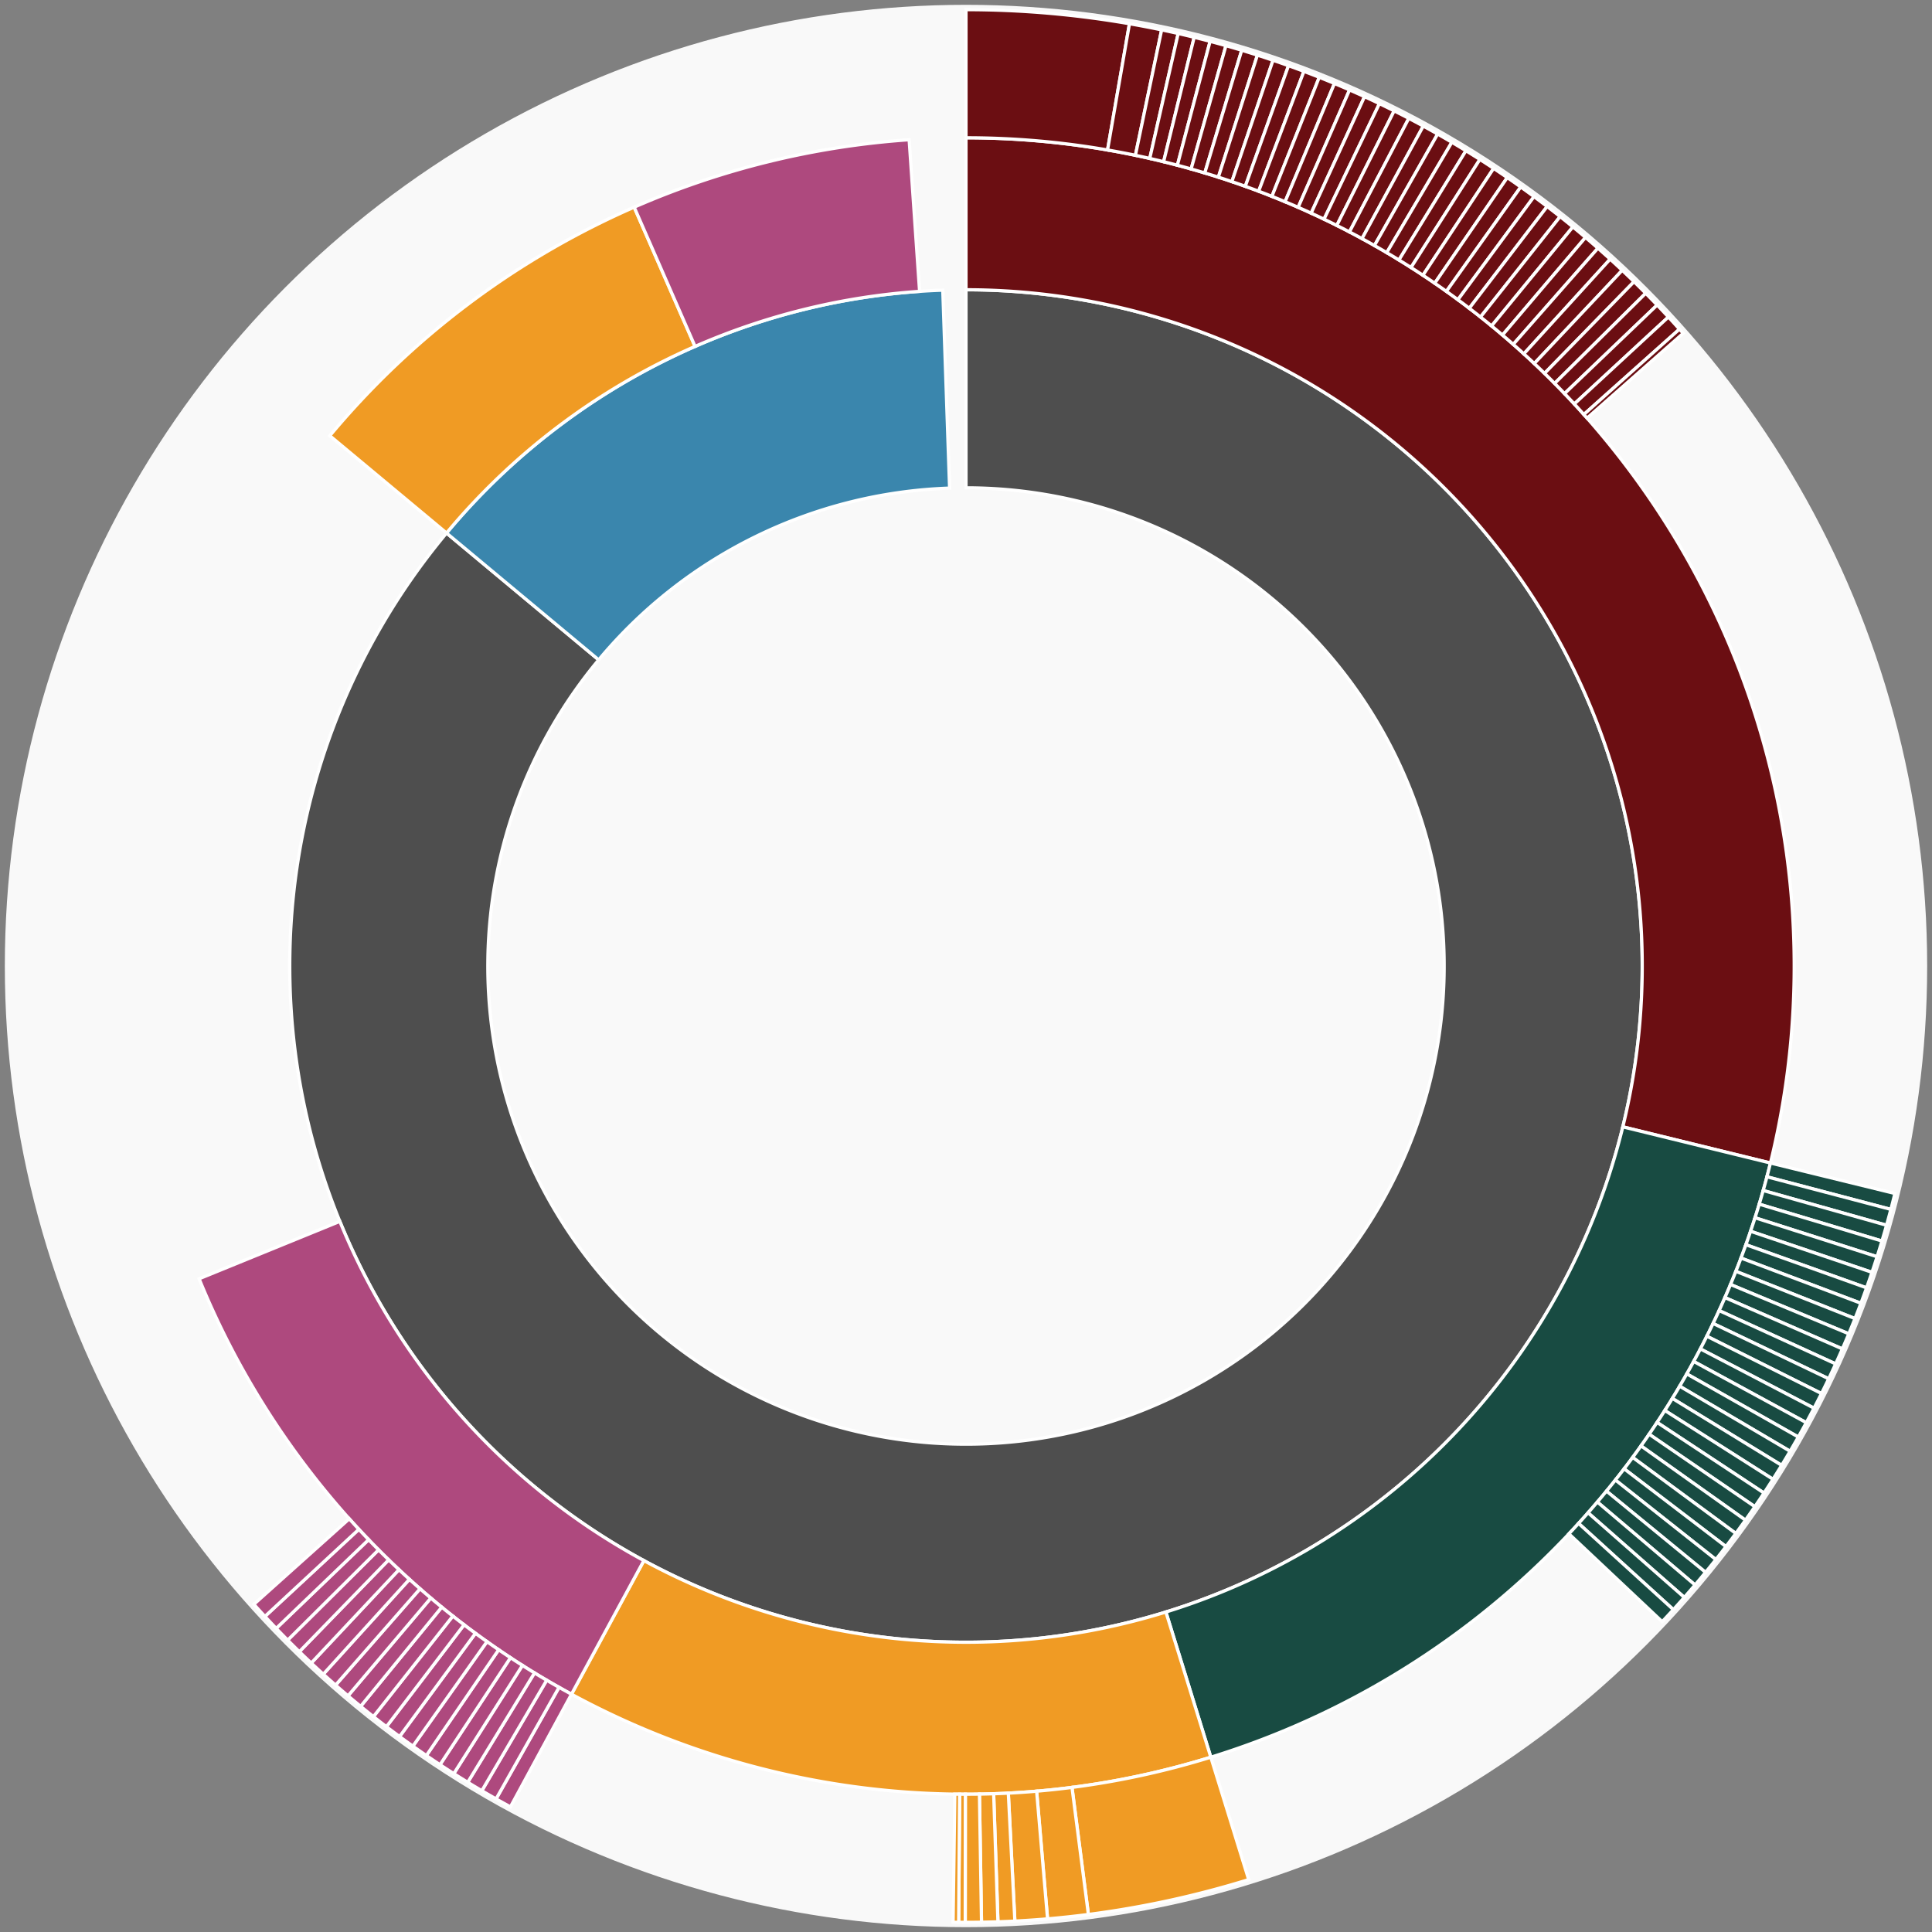 <svg xmlns="http://www.w3.org/2000/svg" width="600" height="600" id="block-7914254"><rect width="100%" height="100%" fill="#808080" stroke="none"/><g id="burst-container" transform="translate(300,300)"><data type="text/json">{"number":7914254,"totalTransactions":63,"totalFunctions":174,"totalFunctionsValue":"19.792194157266236395","totalLogs":43,"totalTokenTransfers":43,"tokens":{"0x174bfa6600bf90c885c7c01c7031389ed1461ab9":"2.22504964","0x5dab189977f37a58d9f52f3473f49bf5506a9517":"3.4196e-14","0x0d8775f648430679a709e98d2b0cb6250d2887ef":"200","0xd433138d12beb9929ff6fd583dc83663eea6aaa5":"26606","0x0000000000085d4780b73119b644ae5ecd22b376":"20000","0x04abeda201850ac0124161f037efd70c74ddc74c":"13526.709767543397774192","0x048fe49be32adfc9ed68c37d32b5ec9df17b3603":"580.888","0x06012c8cf97bead5deae237070f9587f8e7a266d":"1.292697e-12","0xa0b86991c6218b36c1d19d4a2e9eb0ce3606eb48":"3.75474364e-10","0xc02aaa39b223fe8d0a0e5c4f27ead9083c756cc2":"0.00044019","0x9f235d23354857efe6c541db92a9ef1877689bcb":"40","0xbcdfe338d55c061c084d81fd793ded00a27f226d":"9072","0x931abd3732f7eada74190c8f89b46f8ba7103d54":"1588","0xc9c4d9ec2b44b241361707679d3db0876ac10ca6":"24527938"},"totalEther":"19.378484971106179408","totalEtherTxns":27,"newContracts":["0x33d7921facc2a6ef6407cdb70bafe2a388eb5166"],"totalNewContracts":1}</data><circle r="297" style="fill: #f9f9f9; stroke: #f9f9f9; stroke-width: 3; opacity: 1;" id="circle-base"></circle><path display="none" d="M9.093002483669097e-15,-148.5A148.5,148.5,0,1,1,-9.093002483669097e-15,148.5A148.5,148.5,0,1,1,9.093002483669097e-15,-148.5Z" fill-rule="evenodd" id="p-type-root" style="stroke: #fff; opacity: 1;"></path><path d="M1.2859447435097075e-14,-210.011A210.011,210.011,0,1,1,-161.323,-134.46L-114.072,-95.077A148.5,148.5,0,1,0,9.093002483669097e-15,-148.5Z" fill-rule="evenodd" style="fill: #4E4E4E; stroke: #fff; opacity: 1;" id="p-type-data"></path><path d="M-161.323,-134.46A210.011,210.011,0,0,1,-7.213,-209.887L-5.1,-148.412A148.5,148.5,0,0,0,-114.072,-95.077Z" fill-rule="evenodd" style="fill: #3A86AD; stroke: #fff; opacity: 1;" id="p-type-value"></path><path d="M1.5749542295064867e-14,-257.21A257.21,257.21,0,0,1,249.828,61.179L203.983,49.953A210.011,210.011,0,0,0,1.2859447435097075e-14,-210.011Z" fill-rule="evenodd" style="fill: #6B0E12; stroke: #fff; opacity: 1;" id="p-type-functions"></path><path d="M249.828,61.179A257.21,257.21,0,0,1,76.031,245.715L62.079,200.626A210.011,210.011,0,0,0,203.983,49.953Z" fill-rule="evenodd" style="fill: #184B42; stroke: #fff; opacity: 1;" id="p-type-logs"></path><path d="M76.031,245.715A257.21,257.21,0,0,1,-122.524,226.152L-100.04,184.652A210.011,210.011,0,0,0,62.079,200.626Z" fill-rule="evenodd" style="fill: #F09B24; stroke: #fff; opacity: 1;" id="p-type-ether"></path><path d="M-122.524,226.152A257.21,257.21,0,0,1,-238.163,97.134L-194.459,79.31A210.011,210.011,0,0,0,-100.04,184.652Z" fill-rule="evenodd" style="fill: #AE497E; stroke: #fff; opacity: 1;" id="p-type-tokenTransfers"></path><path d="M-197.579,-164.679A257.21,257.21,0,0,1,-103.05,-235.664L-84.14,-192.419A210.011,210.011,0,0,0,-161.323,-134.46Z" fill-rule="evenodd" style="fill: #F09B24; stroke: #fff; opacity: 1;" id="p-type-ether"></path><path d="M-103.05,-235.664A257.21,257.21,0,0,1,-17.657,-256.603L-14.417,-209.515A210.011,210.011,0,0,0,-84.14,-192.419Z" fill-rule="evenodd" style="fill: #AE497E; stroke: #fff; opacity: 1;" id="p-type-tokenTransfers"></path><path d="M1.8186004967338195e-14,-297A297,297,0,0,1,50.762,-292.63L43.961,-253.425A257.21,257.21,0,0,0,1.5749542295064867e-14,-257.21Z" fill-rule="evenodd" style="fill: #6B0E12; stroke: #fff; opacity: 1;" id="p-type-functions"></path><path d="M50.762,-292.63A297,297,0,0,1,60.757,-290.719L52.617,-251.77A257.21,257.21,0,0,0,43.961,-253.425Z" fill-rule="evenodd" style="fill: #6B0E12; stroke: #fff; opacity: 1;" id="p-type-functions"></path><path d="M60.757,-290.719A297,297,0,0,1,65.899,-289.597L57.07,-250.798A257.21,257.21,0,0,0,52.617,-251.77Z" fill-rule="evenodd" style="fill: #6B0E12; stroke: #fff; opacity: 1;" id="p-type-functions"></path><path d="M65.899,-289.597A297,297,0,0,1,70.863,-288.422L61.369,-249.781A257.21,257.21,0,0,0,57.07,-250.798Z" fill-rule="evenodd" style="fill: #6B0E12; stroke: #fff; opacity: 1;" id="p-type-functions"></path><path d="M70.863,-288.422A297,297,0,0,1,75.806,-287.163L65.65,-248.69A257.21,257.21,0,0,0,61.369,-249.781Z" fill-rule="evenodd" style="fill: #6B0E12; stroke: #fff; opacity: 1;" id="p-type-functions"></path><path d="M75.806,-287.163A297,297,0,0,1,80.727,-285.818L69.912,-247.526A257.21,257.21,0,0,0,65.65,-248.69Z" fill-rule="evenodd" style="fill: #6B0E12; stroke: #fff; opacity: 1;" id="p-type-functions"></path><path d="M80.727,-285.818A297,297,0,0,1,85.624,-284.39L74.152,-246.289A257.21,257.21,0,0,0,69.912,-247.526Z" fill-rule="evenodd" style="fill: #6B0E12; stroke: #fff; opacity: 1;" id="p-type-functions"></path><path d="M85.624,-284.39A297,297,0,0,1,90.496,-282.877L78.372,-244.979A257.21,257.21,0,0,0,74.152,-246.289Z" fill-rule="evenodd" style="fill: #6B0E12; stroke: #fff; opacity: 1;" id="p-type-functions"></path><path d="M90.496,-282.877A297,297,0,0,1,95.341,-281.281L82.568,-243.597A257.21,257.21,0,0,0,78.372,-244.979Z" fill-rule="evenodd" style="fill: #6B0E12; stroke: #fff; opacity: 1;" id="p-type-functions"></path><path d="M95.341,-281.281A297,297,0,0,1,100.158,-279.602L86.739,-242.143A257.21,257.21,0,0,0,82.568,-243.597Z" fill-rule="evenodd" style="fill: #6B0E12; stroke: #fff; opacity: 1;" id="p-type-functions"></path><path d="M100.158,-279.602A297,297,0,0,1,104.945,-277.841L90.885,-240.617A257.21,257.21,0,0,0,86.739,-242.143Z" fill-rule="evenodd" style="fill: #6B0E12; stroke: #fff; opacity: 1;" id="p-type-functions"></path><path d="M104.945,-277.841A297,297,0,0,1,109.702,-275.997L95.004,-239.021A257.21,257.21,0,0,0,90.885,-240.617Z" fill-rule="evenodd" style="fill: #6B0E12; stroke: #fff; opacity: 1;" id="p-type-functions"></path><path d="M109.702,-275.997A297,297,0,0,1,114.426,-274.073L99.096,-237.354A257.21,257.21,0,0,0,95.004,-239.021Z" fill-rule="evenodd" style="fill: #6B0E12; stroke: #fff; opacity: 1;" id="p-type-functions"></path><path d="M114.426,-274.073A297,297,0,0,1,119.116,-272.067L103.157,-235.617A257.21,257.21,0,0,0,99.096,-237.354Z" fill-rule="evenodd" style="fill: #6B0E12; stroke: #fff; opacity: 1;" id="p-type-functions"></path><path d="M119.116,-272.067A297,297,0,0,1,123.771,-269.981L107.189,-233.81A257.21,257.21,0,0,0,103.157,-235.617Z" fill-rule="evenodd" style="fill: #6B0E12; stroke: #fff; opacity: 1;" id="p-type-functions"></path><path d="M123.771,-269.981A297,297,0,0,1,128.39,-267.815L111.189,-231.935A257.21,257.21,0,0,0,107.189,-233.81Z" fill-rule="evenodd" style="fill: #6B0E12; stroke: #fff; opacity: 1;" id="p-type-functions"></path><path d="M128.39,-267.815A297,297,0,0,1,132.971,-265.571L115.156,-229.991A257.21,257.21,0,0,0,111.189,-231.935Z" fill-rule="evenodd" style="fill: #6B0E12; stroke: #fff; opacity: 1;" id="p-type-functions"></path><path d="M132.971,-265.571A297,297,0,0,1,137.512,-263.248L119.089,-227.979A257.21,257.21,0,0,0,115.156,-229.991Z" fill-rule="evenodd" style="fill: #6B0E12; stroke: #fff; opacity: 1;" id="p-type-functions"></path><path d="M137.512,-263.248A297,297,0,0,1,142.013,-260.847L122.987,-225.9A257.21,257.21,0,0,0,119.089,-227.979Z" fill-rule="evenodd" style="fill: #6B0E12; stroke: #fff; opacity: 1;" id="p-type-functions"></path><path d="M142.013,-260.847A297,297,0,0,1,146.472,-258.37L126.849,-223.755A257.21,257.21,0,0,0,122.987,-225.9Z" fill-rule="evenodd" style="fill: #6B0E12; stroke: #fff; opacity: 1;" id="p-type-functions"></path><path d="M146.472,-258.37A297,297,0,0,1,150.888,-255.816L130.673,-221.543A257.21,257.21,0,0,0,126.849,-223.755Z" fill-rule="evenodd" style="fill: #6B0E12; stroke: #fff; opacity: 1;" id="p-type-functions"></path><path d="M150.888,-255.816A297,297,0,0,1,155.26,-253.187L134.459,-219.266A257.21,257.21,0,0,0,130.673,-221.543Z" fill-rule="evenodd" style="fill: #6B0E12; stroke: #fff; opacity: 1;" id="p-type-functions"></path><path d="M155.26,-253.187A297,297,0,0,1,159.585,-250.483L138.205,-216.924A257.21,257.21,0,0,0,134.459,-219.266Z" fill-rule="evenodd" style="fill: #6B0E12; stroke: #fff; opacity: 1;" id="p-type-functions"></path><path d="M159.585,-250.483A297,297,0,0,1,163.864,-247.705L141.91,-214.519A257.21,257.21,0,0,0,138.205,-216.924Z" fill-rule="evenodd" style="fill: #6B0E12; stroke: #fff; opacity: 1;" id="p-type-functions"></path><path d="M163.864,-247.705A297,297,0,0,1,168.094,-244.854L145.574,-212.05A257.21,257.21,0,0,0,141.91,-214.519Z" fill-rule="evenodd" style="fill: #6B0E12; stroke: #fff; opacity: 1;" id="p-type-functions"></path><path d="M168.094,-244.854A297,297,0,0,1,172.274,-241.931L149.194,-209.518A257.21,257.21,0,0,0,145.574,-212.05Z" fill-rule="evenodd" style="fill: #6B0E12; stroke: #fff; opacity: 1;" id="p-type-functions"></path><path d="M172.274,-241.931A297,297,0,0,1,176.404,-238.936L152.771,-206.925A257.21,257.21,0,0,0,149.194,-209.518Z" fill-rule="evenodd" style="fill: #6B0E12; stroke: #fff; opacity: 1;" id="p-type-functions"></path><path d="M176.404,-238.936A297,297,0,0,1,180.482,-235.871L156.302,-204.271A257.21,257.21,0,0,0,152.771,-206.925Z" fill-rule="evenodd" style="fill: #6B0E12; stroke: #fff; opacity: 1;" id="p-type-functions"></path><path d="M180.482,-235.871A297,297,0,0,1,184.506,-232.737L159.787,-201.556A257.21,257.21,0,0,0,156.302,-204.271Z" fill-rule="evenodd" style="fill: #6B0E12; stroke: #fff; opacity: 1;" id="p-type-functions"></path><path d="M184.506,-232.737A297,297,0,0,1,188.476,-229.533L163.225,-198.782A257.21,257.21,0,0,0,159.787,-201.556Z" fill-rule="evenodd" style="fill: #6B0E12; stroke: #fff; opacity: 1;" id="p-type-functions"></path><path d="M188.476,-229.533A297,297,0,0,1,192.391,-226.263L166.615,-195.949A257.21,257.21,0,0,0,163.225,-198.782Z" fill-rule="evenodd" style="fill: #6B0E12; stroke: #fff; opacity: 1;" id="p-type-functions"></path><path d="M192.391,-226.263A297,297,0,0,1,196.249,-222.925L169.956,-193.059A257.21,257.21,0,0,0,166.615,-195.949Z" fill-rule="evenodd" style="fill: #6B0E12; stroke: #fff; opacity: 1;" id="p-type-functions"></path><path d="M196.249,-222.925A297,297,0,0,1,200.048,-219.521L173.247,-190.111A257.21,257.21,0,0,0,169.956,-193.059Z" fill-rule="evenodd" style="fill: #6B0E12; stroke: #fff; opacity: 1;" id="p-type-functions"></path><path d="M200.048,-219.521A297,297,0,0,1,203.789,-216.053L176.487,-187.108A257.21,257.21,0,0,0,173.247,-190.111Z" fill-rule="evenodd" style="fill: #6B0E12; stroke: #fff; opacity: 1;" id="p-type-functions"></path><path d="M203.789,-216.053A297,297,0,0,1,207.47,-212.521L179.674,-184.049A257.21,257.21,0,0,0,176.487,-187.108Z" fill-rule="evenodd" style="fill: #6B0E12; stroke: #fff; opacity: 1;" id="p-type-functions"></path><path d="M207.47,-212.521A297,297,0,0,1,211.089,-208.927L182.809,-180.936A257.21,257.21,0,0,0,179.674,-184.049Z" fill-rule="evenodd" style="fill: #6B0E12; stroke: #fff; opacity: 1;" id="p-type-functions"></path><path d="M211.089,-208.927A297,297,0,0,1,214.646,-205.27L185.889,-177.769A257.21,257.21,0,0,0,182.809,-180.936Z" fill-rule="evenodd" style="fill: #6B0E12; stroke: #fff; opacity: 1;" id="p-type-functions"></path><path d="M214.646,-205.27A297,297,0,0,1,218.14,-201.553L188.915,-174.55A257.21,257.21,0,0,0,185.889,-177.769Z" fill-rule="evenodd" style="fill: #6B0E12; stroke: #fff; opacity: 1;" id="p-type-functions"></path><path d="M218.14,-201.553A297,297,0,0,1,221.57,-197.777L191.885,-171.28A257.21,257.21,0,0,0,188.915,-174.55Z" fill-rule="evenodd" style="fill: #6B0E12; stroke: #fff; opacity: 1;" id="p-type-functions"></path><path d="M221.57,-197.777A297,297,0,0,1,222.719,-196.482L192.881,-170.158A257.21,257.21,0,0,0,191.885,-171.28Z" fill-rule="evenodd" style="fill: #6B0E12; stroke: #fff; opacity: 1;" id="p-type-functions"></path><path d="M288.476,70.644A297,297,0,0,1,287.22,75.588L248.74,65.461A257.21,257.21,0,0,0,249.828,61.179Z" fill-rule="evenodd" style="fill: #184B42; stroke: #fff; opacity: 1;" id="p-type-logs"></path><path d="M287.22,75.588A297,297,0,0,1,285.88,80.51L247.579,69.723A257.21,257.21,0,0,0,248.74,65.461Z" fill-rule="evenodd" style="fill: #184B42; stroke: #fff; opacity: 1;" id="p-type-logs"></path><path d="M285.88,80.51A297,297,0,0,1,284.455,85.408L246.345,73.965A257.21,257.21,0,0,0,247.579,69.723Z" fill-rule="evenodd" style="fill: #184B42; stroke: #fff; opacity: 1;" id="p-type-logs"></path><path d="M284.455,85.408A297,297,0,0,1,282.946,90.281L245.038,78.185A257.21,257.21,0,0,0,246.345,73.965Z" fill-rule="evenodd" style="fill: #184B42; stroke: #fff; opacity: 1;" id="p-type-logs"></path><path d="M282.946,90.281A297,297,0,0,1,281.354,95.127L243.659,82.382A257.21,257.21,0,0,0,245.038,78.185Z" fill-rule="evenodd" style="fill: #184B42; stroke: #fff; opacity: 1;" id="p-type-logs"></path><path d="M281.354,95.127A297,297,0,0,1,279.678,99.945L242.208,86.555A257.21,257.21,0,0,0,243.659,82.382Z" fill-rule="evenodd" style="fill: #184B42; stroke: #fff; opacity: 1;" id="p-type-logs"></path><path d="M279.678,99.945A297,297,0,0,1,277.92,104.734L240.686,90.702A257.21,257.21,0,0,0,242.208,86.555Z" fill-rule="evenodd" style="fill: #184B42; stroke: #fff; opacity: 1;" id="p-type-logs"></path><path d="M277.92,104.734A297,297,0,0,1,276.081,109.492L239.093,94.823A257.21,257.21,0,0,0,240.686,90.702Z" fill-rule="evenodd" style="fill: #184B42; stroke: #fff; opacity: 1;" id="p-type-logs"></path><path d="M276.081,109.492A297,297,0,0,1,274.159,114.217L237.429,98.915A257.21,257.21,0,0,0,239.093,94.823Z" fill-rule="evenodd" style="fill: #184B42; stroke: #fff; opacity: 1;" id="p-type-logs"></path><path d="M274.159,114.217A297,297,0,0,1,272.157,118.909L235.695,102.978A257.21,257.21,0,0,0,237.429,98.915Z" fill-rule="evenodd" style="fill: #184B42; stroke: #fff; opacity: 1;" id="p-type-logs"></path><path d="M272.157,118.909A297,297,0,0,1,270.075,123.566L233.892,107.011A257.21,257.21,0,0,0,235.695,102.978Z" fill-rule="evenodd" style="fill: #184B42; stroke: #fff; opacity: 1;" id="p-type-logs"></path><path d="M270.075,123.566A297,297,0,0,1,267.913,128.186L232.019,111.013A257.21,257.21,0,0,0,233.892,107.011Z" fill-rule="evenodd" style="fill: #184B42; stroke: #fff; opacity: 1;" id="p-type-logs"></path><path d="M267.913,128.186A297,297,0,0,1,265.672,132.769L230.078,114.981A257.21,257.21,0,0,0,232.019,111.013Z" fill-rule="evenodd" style="fill: #184B42; stroke: #fff; opacity: 1;" id="p-type-logs"></path><path d="M265.672,132.769A297,297,0,0,1,263.352,137.312L228.07,118.916A257.21,257.21,0,0,0,230.078,114.981Z" fill-rule="evenodd" style="fill: #184B42; stroke: #fff; opacity: 1;" id="p-type-logs"></path><path d="M263.352,137.312A297,297,0,0,1,260.955,141.815L225.994,122.815A257.21,257.21,0,0,0,228.07,118.916Z" fill-rule="evenodd" style="fill: #184B42; stroke: #fff; opacity: 1;" id="p-type-logs"></path><path d="M260.955,141.815A297,297,0,0,1,258.481,146.276L223.851,126.679A257.21,257.21,0,0,0,225.994,122.815Z" fill-rule="evenodd" style="fill: #184B42; stroke: #fff; opacity: 1;" id="p-type-logs"></path><path d="M258.481,146.276A297,297,0,0,1,255.93,150.694L221.642,130.505A257.21,257.21,0,0,0,223.851,126.679Z" fill-rule="evenodd" style="fill: #184B42; stroke: #fff; opacity: 1;" id="p-type-logs"></path><path d="M255.93,150.694A297,297,0,0,1,253.304,155.067L219.368,134.292A257.21,257.21,0,0,0,221.642,130.505Z" fill-rule="evenodd" style="fill: #184B42; stroke: #fff; opacity: 1;" id="p-type-logs"></path><path d="M253.304,155.067A297,297,0,0,1,250.604,159.395L217.029,138.04A257.21,257.21,0,0,0,219.368,134.292Z" fill-rule="evenodd" style="fill: #184B42; stroke: #fff; opacity: 1;" id="p-type-logs"></path><path d="M250.604,159.395A297,297,0,0,1,247.829,163.676L214.626,141.747A257.21,257.21,0,0,0,217.029,138.04Z" fill-rule="evenodd" style="fill: #184B42; stroke: #fff; opacity: 1;" id="p-type-logs"></path><path d="M247.829,163.676A297,297,0,0,1,244.982,167.908L212.16,145.412A257.21,257.21,0,0,0,214.626,141.747Z" fill-rule="evenodd" style="fill: #184B42; stroke: #fff; opacity: 1;" id="p-type-logs"></path><path d="M244.982,167.908A297,297,0,0,1,242.062,172.091L209.631,149.035A257.21,257.21,0,0,0,212.16,145.412Z" fill-rule="evenodd" style="fill: #184B42; stroke: #fff; opacity: 1;" id="p-type-logs"></path><path d="M242.062,172.091A297,297,0,0,1,239.07,176.223L207.041,152.613A257.21,257.21,0,0,0,209.631,149.035Z" fill-rule="evenodd" style="fill: #184B42; stroke: #fff; opacity: 1;" id="p-type-logs"></path><path d="M239.07,176.223A297,297,0,0,1,236.008,180.303L204.389,156.147A257.21,257.21,0,0,0,207.041,152.613Z" fill-rule="evenodd" style="fill: #184B42; stroke: #fff; opacity: 1;" id="p-type-logs"></path><path d="M236.008,180.303A297,297,0,0,1,232.877,184.33L201.677,159.634A257.21,257.21,0,0,0,204.389,156.147Z" fill-rule="evenodd" style="fill: #184B42; stroke: #fff; opacity: 1;" id="p-type-logs"></path><path d="M232.877,184.33A297,297,0,0,1,229.677,188.302L198.906,163.074A257.21,257.21,0,0,0,201.677,159.634Z" fill-rule="evenodd" style="fill: #184B42; stroke: #fff; opacity: 1;" id="p-type-logs"></path><path d="M229.677,188.302A297,297,0,0,1,226.409,192.219L196.076,166.467A257.21,257.21,0,0,0,198.906,163.074Z" fill-rule="evenodd" style="fill: #184B42; stroke: #fff; opacity: 1;" id="p-type-logs"></path><path d="M226.409,192.219A297,297,0,0,1,223.074,196.079L193.188,169.81A257.21,257.21,0,0,0,196.076,166.467Z" fill-rule="evenodd" style="fill: #184B42; stroke: #fff; opacity: 1;" id="p-type-logs"></path><path d="M223.074,196.079A297,297,0,0,1,219.673,199.882L190.243,173.103A257.21,257.21,0,0,0,193.188,169.81Z" fill-rule="evenodd" style="fill: #184B42; stroke: #fff; opacity: 1;" id="p-type-logs"></path><path d="M219.673,199.882A297,297,0,0,1,216.208,203.625L187.242,176.344A257.21,257.21,0,0,0,190.243,173.103Z" fill-rule="evenodd" style="fill: #184B42; stroke: #fff; opacity: 1;" id="p-type-logs"></path><path d="M87.793,283.728A297,297,0,0,1,38.008,294.558L32.916,255.095A257.21,257.21,0,0,0,76.031,245.715Z" fill-rule="evenodd" style="fill: #F09B24; stroke: #fff; opacity: 1;" id="p-type-ether"></path><path d="M38.008,294.558A297,297,0,0,1,25.329,295.918L21.935,256.272A257.21,257.21,0,0,0,32.916,255.095Z" fill-rule="evenodd" style="fill: #F09B24; stroke: #fff; opacity: 1;" id="p-type-ether"></path><path d="M25.329,295.918A297,297,0,0,1,15.176,296.612L13.143,256.874A257.21,257.21,0,0,0,21.935,256.272Z" fill-rule="evenodd" style="fill: #F09B24; stroke: #fff; opacity: 1;" id="p-type-ether"></path><path d="M15.176,296.612A297,297,0,0,1,9.918,296.834L8.589,257.066A257.21,257.21,0,0,0,13.143,256.874Z" fill-rule="evenodd" style="fill: #F09B24; stroke: #fff; opacity: 1;" id="p-type-ether"></path><path d="M9.918,296.834A297,297,0,0,1,4.819,296.961L4.173,257.176A257.21,257.21,0,0,0,8.589,257.066Z" fill-rule="evenodd" style="fill: #F09B24; stroke: #fff; opacity: 1;" id="p-type-ether"></path><path d="M4.819,296.961A297,297,0,0,1,-0.231,297L-0.2,257.209A257.21,257.21,0,0,0,4.173,257.176Z" fill-rule="evenodd" style="fill: #F09B24; stroke: #fff; opacity: 1;" id="p-type-ether"></path><path d="M-0.231,297A297,297,0,0,1,-2.277,296.991L-1.972,257.202A257.21,257.21,0,0,0,-0.2,257.209Z" fill-rule="evenodd" style="fill: #F09B24; stroke: #fff; opacity: 1;" id="p-type-ether"></path><path d="M-2.277,296.991A297,297,0,0,1,-4.009,296.973L-3.472,257.186A257.21,257.21,0,0,0,-1.972,257.202Z" fill-rule="evenodd" style="fill: #F09B24; stroke: #fff; opacity: 1;" id="p-type-ether"></path><path d="M-141.478,261.138A297,297,0,0,1,-145.942,258.669L-126.39,224.014A257.21,257.21,0,0,0,-122.524,226.152Z" fill-rule="evenodd" style="fill: #AE497E; stroke: #fff; opacity: 1;" id="p-type-tokenTransfers"></path><path d="M-145.942,258.669A297,297,0,0,1,-150.363,256.125L-130.219,221.81A257.21,257.21,0,0,0,-126.39,224.014Z" fill-rule="evenodd" style="fill: #AE497E; stroke: #fff; opacity: 1;" id="p-type-tokenTransfers"></path><path d="M-150.363,256.125A297,297,0,0,1,-154.74,253.504L-134.009,219.541A257.21,257.21,0,0,0,-130.219,221.81Z" fill-rule="evenodd" style="fill: #AE497E; stroke: #fff; opacity: 1;" id="p-type-tokenTransfers"></path><path d="M-154.74,253.504A297,297,0,0,1,-159.071,250.809L-137.76,217.207A257.21,257.21,0,0,0,-134.009,219.541Z" fill-rule="evenodd" style="fill: #AE497E; stroke: #fff; opacity: 1;" id="p-type-tokenTransfers"></path><path d="M-159.071,250.809A297,297,0,0,1,-163.356,248.04L-141.47,214.809A257.21,257.21,0,0,0,-137.76,217.207Z" fill-rule="evenodd" style="fill: #AE497E; stroke: #fff; opacity: 1;" id="p-type-tokenTransfers"></path><path d="M-163.356,248.04A297,297,0,0,1,-167.592,245.198L-145.139,212.348A257.21,257.21,0,0,0,-141.47,214.809Z" fill-rule="evenodd" style="fill: #AE497E; stroke: #fff; opacity: 1;" id="p-type-tokenTransfers"></path><path d="M-167.592,245.198A297,297,0,0,1,-171.778,242.283L-148.764,209.824A257.21,257.21,0,0,0,-145.139,212.348Z" fill-rule="evenodd" style="fill: #AE497E; stroke: #fff; opacity: 1;" id="p-type-tokenTransfers"></path><path d="M-171.778,242.283A297,297,0,0,1,-175.914,239.297L-152.346,207.238A257.21,257.21,0,0,0,-148.764,209.824Z" fill-rule="evenodd" style="fill: #AE497E; stroke: #fff; opacity: 1;" id="p-type-tokenTransfers"></path><path d="M-175.914,239.297A297,297,0,0,1,-179.998,236.241L-155.883,204.591A257.21,257.21,0,0,0,-152.346,207.238Z" fill-rule="evenodd" style="fill: #AE497E; stroke: #fff; opacity: 1;" id="p-type-tokenTransfers"></path><path d="M-179.998,236.241A297,297,0,0,1,-184.029,233.114L-159.374,201.883A257.21,257.21,0,0,0,-155.883,204.591Z" fill-rule="evenodd" style="fill: #AE497E; stroke: #fff; opacity: 1;" id="p-type-tokenTransfers"></path><path d="M-184.029,233.114A297,297,0,0,1,-188.006,229.919L-162.818,199.116A257.21,257.21,0,0,0,-159.374,201.883Z" fill-rule="evenodd" style="fill: #AE497E; stroke: #fff; opacity: 1;" id="p-type-tokenTransfers"></path><path d="M-188.006,229.919A297,297,0,0,1,-191.927,226.656L-166.213,196.29A257.21,257.21,0,0,0,-162.818,199.116Z" fill-rule="evenodd" style="fill: #AE497E; stroke: #fff; opacity: 1;" id="p-type-tokenTransfers"></path><path d="M-191.927,226.656A297,297,0,0,1,-195.791,223.327L-169.56,193.407A257.21,257.21,0,0,0,-166.213,196.29Z" fill-rule="evenodd" style="fill: #AE497E; stroke: #fff; opacity: 1;" id="p-type-tokenTransfers"></path><path d="M-195.791,223.327A297,297,0,0,1,-199.598,219.931L-172.857,190.466A257.21,257.21,0,0,0,-169.56,193.407Z" fill-rule="evenodd" style="fill: #AE497E; stroke: #fff; opacity: 1;" id="p-type-tokenTransfers"></path><path d="M-199.598,219.931A297,297,0,0,1,-203.346,216.47L-176.103,187.469A257.21,257.21,0,0,0,-172.857,190.466Z" fill-rule="evenodd" style="fill: #AE497E; stroke: #fff; opacity: 1;" id="p-type-tokenTransfers"></path><path d="M-203.346,216.47A297,297,0,0,1,-207.034,212.946L-179.296,184.417A257.21,257.21,0,0,0,-176.103,187.469Z" fill-rule="evenodd" style="fill: #AE497E; stroke: #fff; opacity: 1;" id="p-type-tokenTransfers"></path><path d="M-207.034,212.946A297,297,0,0,1,-210.661,209.359L-182.437,181.31A257.21,257.21,0,0,0,-179.296,184.417Z" fill-rule="evenodd" style="fill: #AE497E; stroke: #fff; opacity: 1;" id="p-type-tokenTransfers"></path><path d="M-210.661,209.359A297,297,0,0,1,-214.225,205.71L-185.524,178.15A257.21,257.21,0,0,0,-182.437,181.31Z" fill-rule="evenodd" style="fill: #AE497E; stroke: #fff; opacity: 1;" id="p-type-tokenTransfers"></path><path d="M-214.225,205.71A297,297,0,0,1,-217.727,202L-188.557,174.937A257.21,257.21,0,0,0,-185.524,178.15Z" fill-rule="evenodd" style="fill: #AE497E; stroke: #fff; opacity: 1;" id="p-type-tokenTransfers"></path><path d="M-217.727,202A297,297,0,0,1,-221.164,198.231L-191.534,171.673A257.21,257.21,0,0,0,-188.557,174.937Z" fill-rule="evenodd" style="fill: #AE497E; stroke: #fff; opacity: 1;" id="p-type-tokenTransfers"></path></g></svg>